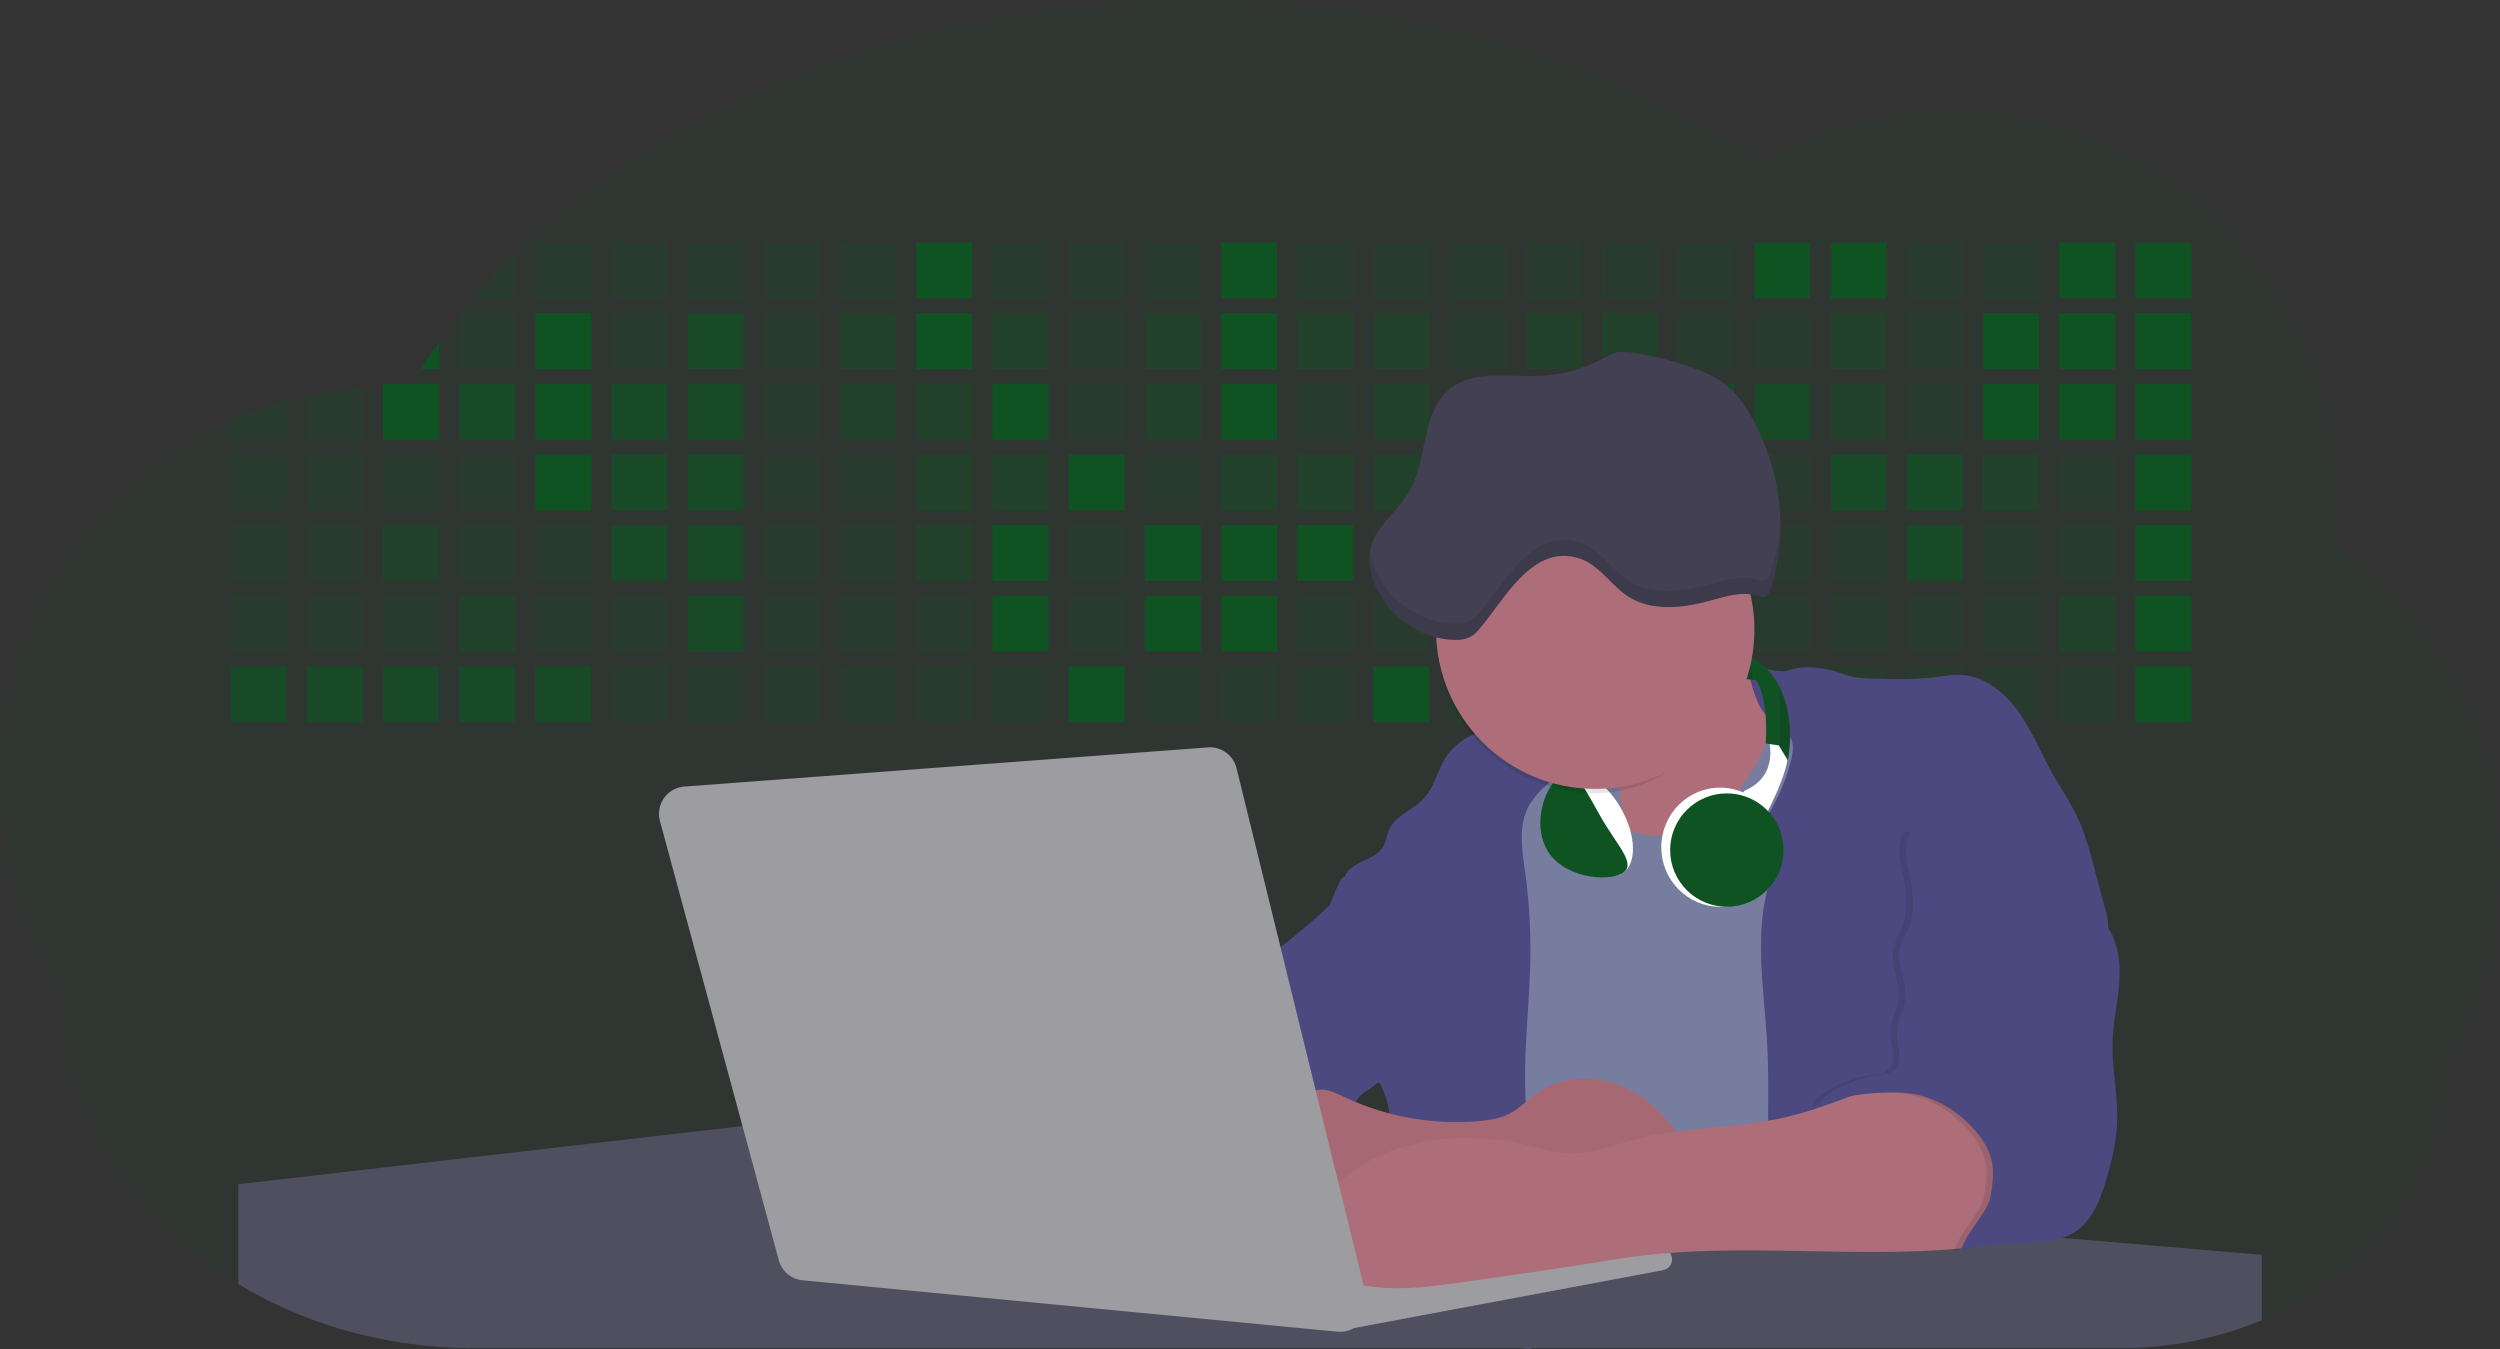 <svg id="aa7bae02-e79e-4d6b-a496-aba15f39787c" data-name="Layer 1" xmlns="http://www.w3.org/2000/svg" width="1144" height="617.32" viewBox="0 0 1144 617.32"><rect x="0" y="0" width="1144" height="617.32" fill="#333333" stroke="none"/><title>developer activity</title><path d="M1172,537.57a181.92,181.92,0,0,1-6.85,49.6,180.06,180.06,0,0,1-19.27,44.28c0,50.1-33.82,93.4-82.91,114a167.3,167.3,0,0,1-64.73,12.8H245.17c-40.25,0-77.55-10.86-108.14-29.36A185.76,185.76,0,0,1,112.2,711c-34-29.22-55.08-69.6-55.08-114.2A180.5,180.5,0,0,1,28,498.08c0-73.36,43.39-136.44,105.55-164.29a174.52,174.52,0,0,1,25.51-9.12q4.63-1.26,9.36-2.26a175.39,175.39,0,0,1,25.51-3.5q4.65-.29,9.35-.33H205c3.46,0,6.89.12,10.3.32l1.12-1.9q2.06-3.44,4.22-6.81,3.9-6.14,8.18-12.1,4.48-6.29,9.35-12.38l.83-1q2.76-3.44,5.64-6.8,9-10.49,19-20.35c72.11-70.68,185.08-116.18,312.08-116.18,98.82,0,189.15,27.55,258.34,73.07A174.18,174.18,0,0,1,920,191.86c97.74,0,177,80.37,177,179.51a184.9,184.9,0,0,1-1,18.78A180,180,0,0,1,1172,537.57Z" transform="translate(-28 -141.34)" fill="#0f5323" opacity="0.1"/><path d="M263.66,257.52v20.35h-19Q253.59,267.39,263.66,257.52Z" transform="translate(-28 -141.34)" fill="#0f5323" opacity="0.2"/><rect x="245.02" y="111.02" width="25.51" height="25.51" fill="#0f5323" opacity="0.2"/><rect x="279.88" y="111.02" width="25.51" height="25.51" fill="#0f5323" opacity="0.2"/><rect x="314.75" y="111.02" width="25.51" height="25.51" fill="#0f5323" opacity="0.2"/><rect x="349.61" y="111.02" width="25.51" height="25.51" fill="#0f5323" opacity="0.2"/><rect x="384.48" y="111.02" width="25.51" height="25.51" fill="#0f5323" opacity="0.2"/><rect x="419.35" y="111.02" width="25.51" height="25.51" fill="#0f5323"/><rect x="454.21" y="111.02" width="25.51" height="25.51" fill="#0f5323" opacity="0.2"/><rect x="489.08" y="111.02" width="25.51" height="25.51" fill="#0f5323" opacity="0.2"/><rect x="523.94" y="111.02" width="25.51" height="25.51" fill="#0f5323" opacity="0.2"/><rect x="558.81" y="111.02" width="25.51" height="25.51" fill="#0f5323"/><rect x="593.68" y="111.02" width="25.51" height="25.51" fill="#0f5323" opacity="0.2"/><rect x="628.54" y="111.02" width="25.51" height="25.51" fill="#0f5323" opacity="0.2"/><rect x="663.41" y="111.02" width="25.51" height="25.51" fill="#0f5323" opacity="0.2"/><rect x="698.28" y="111.02" width="25.51" height="25.51" fill="#0f5323" opacity="0.2"/><rect x="733.14" y="111.02" width="25.51" height="25.51" fill="#0f5323" opacity="0.2"/><rect x="768.01" y="111.02" width="25.51" height="25.51" fill="#0f5323" opacity="0.2"/><rect x="802.87" y="111.02" width="25.51" height="25.51" fill="#0f5323"/><rect x="837.74" y="111.02" width="25.51" height="25.51" fill="#0f5323"/><rect x="872.61" y="111.02" width="25.51" height="25.51" fill="#0f5323" opacity="0.2"/><rect x="907.47" y="111.02" width="25.51" height="25.51" fill="#0f5323" opacity="0.2"/><rect x="942.34" y="111.02" width="25.51" height="25.51" fill="#0f5323"/><rect x="977.2" y="111.02" width="25.51" height="25.51" fill="#0f5323"/><path d="M228.8,298.08v12.1h-8.18Q224.52,304,228.8,298.08Z" transform="translate(-28 -141.34)" fill="#0f5323"/><rect x="210.15" y="143.33" width="25.51" height="25.51" fill="#0f5323" opacity="0.2"/><rect x="245.02" y="143.33" width="25.51" height="25.51" fill="#0f5323"/><rect x="279.88" y="143.33" width="25.51" height="25.51" fill="#0f5323" opacity="0.2"/><rect x="314.75" y="143.33" width="25.51" height="25.51" fill="#0f5323" opacity="0.7"/><rect x="349.61" y="143.33" width="25.51" height="25.51" fill="#0f5323" opacity="0.2"/><rect x="384.48" y="143.33" width="25.51" height="25.51" fill="#0f5323" opacity="0.4"/><rect x="419.35" y="143.33" width="25.51" height="25.51" fill="#0f5323"/><rect x="454.21" y="143.33" width="25.51" height="25.51" fill="#0f5323" opacity="0.4"/><rect x="489.08" y="143.33" width="25.51" height="25.51" fill="#0f5323" opacity="0.2"/><rect x="523.94" y="143.33" width="25.51" height="25.51" fill="#0f5323" opacity="0.4"/><rect x="558.81" y="143.33" width="25.51" height="25.51" fill="#0f5323"/><rect x="593.68" y="143.33" width="25.51" height="25.51" fill="#0f5323" opacity="0.4"/><rect x="628.54" y="143.33" width="25.51" height="25.51" fill="#0f5323" opacity="0.4"/><rect x="663.41" y="143.33" width="25.51" height="25.51" fill="#0f5323" opacity="0.2"/><rect x="698.28" y="143.33" width="25.51" height="25.51" fill="#0f5323" opacity="0.4"/><rect x="733.14" y="143.33" width="25.51" height="25.51" fill="#0f5323" opacity="0.4"/><rect x="768.01" y="143.33" width="25.51" height="25.51" fill="#0f5323" opacity="0.2"/><rect x="802.87" y="143.33" width="25.51" height="25.51" fill="#0f5323" opacity="0.2"/><rect x="837.74" y="143.33" width="25.51" height="25.51" fill="#0f5323" opacity="0.4"/><rect x="872.61" y="143.33" width="25.51" height="25.51" fill="#0f5323" opacity="0.2"/><rect x="907.47" y="143.33" width="25.51" height="25.51" fill="#0f5323"/><rect x="942.34" y="143.33" width="25.51" height="25.51" fill="#0f5323"/><rect x="977.2" y="143.33" width="25.51" height="25.51" fill="#0f5323"/><path d="M159.06,324.67V342.5H133.55v-8.71A174.52,174.52,0,0,1,159.06,324.67Z" transform="translate(-28 -141.34)" fill="#0f5323" opacity="0.2"/><polygon points="165.93 177.57 165.93 201.16 140.42 201.16 140.42 181.07 165.93 177.57" fill="#0f5323" opacity="0.2"/><rect x="175.28" y="175.65" width="25.51" height="25.51" fill="#0f5323"/><rect x="210.15" y="175.65" width="25.51" height="25.51" fill="#0f5323" opacity="0.7"/><rect x="245.02" y="175.65" width="25.51" height="25.51" fill="#0f5323"/><rect x="279.88" y="175.65" width="25.51" height="25.51" fill="#0f5323" opacity="0.7"/><rect x="314.75" y="175.65" width="25.51" height="25.51" fill="#0f5323" opacity="0.7"/><rect x="349.61" y="175.65" width="25.51" height="25.51" fill="#0f5323" opacity="0.2"/><rect x="384.48" y="175.65" width="25.51" height="25.51" fill="#0f5323" opacity="0.4"/><rect x="419.35" y="175.65" width="25.51" height="25.51" fill="#0f5323" opacity="0.4"/><rect x="454.21" y="175.65" width="25.51" height="25.51" fill="#0f5323"/><rect x="489.08" y="175.65" width="25.51" height="25.51" fill="#0f5323" opacity="0.2"/><rect x="523.94" y="175.65" width="25.51" height="25.51" fill="#0f5323" opacity="0.4"/><rect x="558.81" y="175.65" width="25.51" height="25.51" fill="#0f5323"/><rect x="593.68" y="175.65" width="25.51" height="25.51" fill="#0f5323" opacity="0.2"/><rect x="628.54" y="175.65" width="25.51" height="25.51" fill="#0f5323" opacity="0.4"/><rect x="663.41" y="175.65" width="25.51" height="25.51" fill="#0f5323" opacity="0.2"/><rect x="698.28" y="175.65" width="25.51" height="25.51" fill="#0f5323"/><rect x="733.14" y="175.65" width="25.51" height="25.51" fill="#0f5323" opacity="0.2"/><rect x="768.01" y="175.65" width="25.51" height="25.51" fill="#0f5323" opacity="0.7"/><rect x="802.87" y="175.65" width="25.51" height="25.51" fill="#0f5323" opacity="0.7"/><rect x="837.74" y="175.65" width="25.51" height="25.51" fill="#0f5323" opacity="0.4"/><rect x="872.61" y="175.65" width="25.51" height="25.51" fill="#0f5323" opacity="0.2"/><rect x="907.47" y="175.65" width="25.51" height="25.51" fill="#0f5323"/><rect x="942.34" y="175.65" width="25.51" height="25.51" fill="#0f5323"/><rect x="977.2" y="175.65" width="25.51" height="25.51" fill="#0f5323"/><rect x="105.55" y="207.96" width="25.51" height="25.51" fill="#0f5323" opacity="0.2"/><rect x="140.42" y="207.96" width="25.51" height="25.51" fill="#0f5323" opacity="0.2"/><rect x="175.28" y="207.96" width="25.51" height="25.51" fill="#0f5323" opacity="0.2"/><rect x="210.15" y="207.96" width="25.51" height="25.51" fill="#0f5323" opacity="0.2"/><rect x="245.02" y="207.96" width="25.51" height="25.51" fill="#0f5323"/><rect x="279.88" y="207.96" width="25.51" height="25.51" fill="#0f5323" opacity="0.7"/><rect x="314.75" y="207.96" width="25.51" height="25.51" fill="#0f5323" opacity="0.7"/><rect x="349.61" y="207.96" width="25.51" height="25.51" fill="#0f5323" opacity="0.2"/><rect x="384.48" y="207.96" width="25.51" height="25.51" fill="#0f5323" opacity="0.2"/><rect x="419.35" y="207.96" width="25.51" height="25.51" fill="#0f5323" opacity="0.4"/><rect x="454.21" y="207.96" width="25.51" height="25.51" fill="#0f5323" opacity="0.4"/><rect x="489.08" y="207.96" width="25.51" height="25.51" fill="#0f5323"/><rect x="523.94" y="207.96" width="25.51" height="25.51" fill="#0f5323" opacity="0.2"/><rect x="558.81" y="207.96" width="25.51" height="25.51" fill="#0f5323" opacity="0.4"/><rect x="593.68" y="207.96" width="25.51" height="25.51" fill="#0f5323" opacity="0.4"/><rect x="628.54" y="207.96" width="25.51" height="25.51" fill="#0f5323" opacity="0.4"/><rect x="663.41" y="207.96" width="25.51" height="25.51" fill="#0f5323" opacity="0.4"/><rect x="698.28" y="207.96" width="25.51" height="25.51" fill="#0f5323" opacity="0.2"/><rect x="733.14" y="207.96" width="25.51" height="25.51" fill="#0f5323" opacity="0.2"/><rect x="768.01" y="207.96" width="25.51" height="25.51" fill="#0f5323" opacity="0.2"/><rect x="802.87" y="207.96" width="25.51" height="25.51" fill="#0f5323" opacity="0.2"/><rect x="837.74" y="207.96" width="25.51" height="25.51" fill="#0f5323" opacity="0.7"/><rect x="872.61" y="207.96" width="25.51" height="25.51" fill="#0f5323" opacity="0.7"/><rect x="907.47" y="207.96" width="25.51" height="25.51" fill="#0f5323" opacity="0.4"/><rect x="942.34" y="207.96" width="25.51" height="25.51" fill="#0f5323" opacity="0.2"/><rect x="977.2" y="207.96" width="25.51" height="25.51" fill="#0f5323"/><rect x="105.55" y="240.28" width="25.51" height="25.51" fill="#0f5323" opacity="0.2"/><rect x="140.42" y="240.28" width="25.51" height="25.51" fill="#0f5323" opacity="0.2"/><rect x="175.28" y="240.28" width="25.51" height="25.51" fill="#0f5323" opacity="0.4"/><rect x="210.15" y="240.28" width="25.51" height="25.51" fill="#0f5323" opacity="0.2"/><rect x="245.02" y="240.28" width="25.51" height="25.51" fill="#0f5323" opacity="0.2"/><rect x="279.88" y="240.28" width="25.51" height="25.51" fill="#0f5323" opacity="0.7"/><rect x="314.75" y="240.28" width="25.51" height="25.51" fill="#0f5323" opacity="0.7"/><rect x="349.61" y="240.28" width="25.51" height="25.51" fill="#0f5323" opacity="0.2"/><rect x="384.48" y="240.28" width="25.51" height="25.51" fill="#0f5323" opacity="0.2"/><rect x="419.35" y="240.28" width="25.51" height="25.51" fill="#0f5323" opacity="0.4"/><rect x="454.21" y="240.28" width="25.51" height="25.51" fill="#0f5323"/><rect x="489.08" y="240.28" width="25.51" height="25.51" fill="#0f5323" opacity="0.2"/><rect x="523.94" y="240.28" width="25.51" height="25.51" fill="#0f5323"/><rect x="558.81" y="240.28" width="25.51" height="25.51" fill="#0f5323"/><rect x="593.68" y="240.28" width="25.51" height="25.51" fill="#0f5323"/><rect x="628.54" y="240.28" width="25.51" height="25.51" fill="#0f5323" opacity="0.2"/><rect x="663.41" y="240.28" width="25.51" height="25.51" fill="#0f5323"/><rect x="698.28" y="240.28" width="25.51" height="25.51" fill="#0f5323" opacity="0.2"/><rect x="733.14" y="240.28" width="25.51" height="25.51" fill="#0f5323" opacity="0.2"/><rect x="768.01" y="240.28" width="25.51" height="25.51" fill="#0f5323" opacity="0.2"/><rect x="802.87" y="240.28" width="25.51" height="25.51" fill="#0f5323" opacity="0.2"/><rect x="837.74" y="240.28" width="25.51" height="25.51" fill="#0f5323" opacity="0.2"/><rect x="872.61" y="240.28" width="25.51" height="25.51" fill="#0f5323" opacity="0.7"/><rect x="907.47" y="240.28" width="25.51" height="25.51" fill="#0f5323" opacity="0.2"/><rect x="942.34" y="240.28" width="25.51" height="25.51" fill="#0f5323" opacity="0.2"/><rect x="977.2" y="240.28" width="25.51" height="25.51" fill="#0f5323"/><rect x="105.55" y="272.59" width="25.51" height="25.51" fill="#0f5323" opacity="0.2"/><rect x="140.42" y="272.59" width="25.51" height="25.51" fill="#0f5323" opacity="0.2"/><rect x="175.28" y="272.59" width="25.51" height="25.51" fill="#0f5323" opacity="0.2"/><rect x="210.15" y="272.59" width="25.51" height="25.51" fill="#0f5323" opacity="0.4"/><rect x="245.02" y="272.59" width="25.51" height="25.51" fill="#0f5323" opacity="0.2"/><rect x="279.88" y="272.59" width="25.51" height="25.51" fill="#0f5323" opacity="0.2"/><rect x="314.75" y="272.59" width="25.51" height="25.51" fill="#0f5323" opacity="0.7"/><rect x="349.61" y="272.59" width="25.51" height="25.51" fill="#0f5323" opacity="0.2"/><rect x="384.48" y="272.59" width="25.51" height="25.51" fill="#0f5323" opacity="0.2"/><rect x="419.35" y="272.59" width="25.51" height="25.51" fill="#0f5323" opacity="0.2"/><rect x="454.21" y="272.59" width="25.51" height="25.51" fill="#0f5323"/><rect x="489.08" y="272.59" width="25.51" height="25.51" fill="#0f5323" opacity="0.2"/><rect x="523.94" y="272.59" width="25.51" height="25.51" fill="#0f5323"/><rect x="558.81" y="272.59" width="25.51" height="25.51" fill="#0f5323"/><rect x="593.68" y="272.59" width="25.51" height="25.51" fill="#0f5323" opacity="0.2"/><rect x="628.54" y="272.59" width="25.51" height="25.51" fill="#0f5323" opacity="0.2"/><rect x="663.41" y="272.59" width="25.51" height="25.51" fill="#0f5323" opacity="0.2"/><rect x="698.28" y="272.59" width="25.51" height="25.51" fill="#0f5323" opacity="0.2"/><rect x="733.14" y="272.59" width="25.51" height="25.51" fill="#0f5323" opacity="0.2"/><rect x="768.01" y="272.59" width="25.51" height="25.51" fill="#0f5323" opacity="0.2"/><rect x="802.87" y="272.59" width="25.51" height="25.51" fill="#0f5323" opacity="0.2"/><rect x="837.74" y="272.59" width="25.51" height="25.51" fill="#0f5323" opacity="0.2"/><rect x="872.61" y="272.59" width="25.51" height="25.51" fill="#0f5323" opacity="0.2"/><rect x="907.47" y="272.59" width="25.51" height="25.51" fill="#0f5323" opacity="0.2"/><rect x="942.34" y="272.59" width="25.51" height="25.51" fill="#0f5323" opacity="0.4"/><rect x="977.2" y="272.59" width="25.51" height="25.51" fill="#0f5323"/><rect x="105.55" y="304.91" width="25.51" height="25.51" fill="#0f5323" opacity="0.7"/><rect x="140.42" y="304.91" width="25.51" height="25.51" fill="#0f5323" opacity="0.7"/><rect x="175.28" y="304.91" width="25.51" height="25.51" fill="#0f5323" opacity="0.7"/><rect x="210.15" y="304.91" width="25.51" height="25.51" fill="#0f5323" opacity="0.7"/><rect x="245.02" y="304.91" width="25.51" height="25.51" fill="#0f5323" opacity="0.7"/><rect x="279.88" y="304.91" width="25.51" height="25.51" fill="#0f5323" opacity="0.2"/><rect x="314.75" y="304.91" width="25.51" height="25.51" fill="#0f5323" opacity="0.2"/><rect x="349.61" y="304.91" width="25.51" height="25.51" fill="#0f5323" opacity="0.2"/><rect x="384.48" y="304.91" width="25.51" height="25.51" fill="#0f5323" opacity="0.2"/><rect x="419.35" y="304.91" width="25.51" height="25.51" fill="#0f5323" opacity="0.2"/><rect x="454.21" y="304.91" width="25.51" height="25.51" fill="#0f5323" opacity="0.2"/><rect x="489.08" y="304.91" width="25.51" height="25.51" fill="#0f5323"/><rect x="523.94" y="304.91" width="25.51" height="25.51" fill="#0f5323" opacity="0.2"/><rect x="558.81" y="304.91" width="25.51" height="25.51" fill="#0f5323" opacity="0.2"/><rect x="593.68" y="304.91" width="25.51" height="25.51" fill="#0f5323" opacity="0.2"/><rect x="628.54" y="304.91" width="25.51" height="25.51" fill="#0f5323"/><rect x="663.41" y="304.91" width="25.51" height="25.51" fill="#0f5323" opacity="0.2"/><rect x="698.28" y="304.91" width="25.51" height="25.51" fill="#0f5323" opacity="0.2"/><rect x="733.14" y="304.91" width="25.51" height="25.51" fill="#0f5323" opacity="0.2"/><rect x="768.01" y="304.91" width="25.51" height="25.51" fill="#0f5323" opacity="0.2"/><rect x="802.87" y="304.91" width="25.51" height="25.51" fill="#0f5323" opacity="0.2"/><rect x="837.74" y="304.91" width="25.51" height="25.51" fill="#0f5323" opacity="0.2"/><rect x="872.61" y="304.91" width="25.51" height="25.51" fill="#0f5323" opacity="0.2"/><rect x="907.47" y="304.91" width="25.51" height="25.51" fill="#0f5323" opacity="0.2"/><rect x="942.34" y="304.91" width="25.51" height="25.51" fill="#0f5323" opacity="0.2"/><rect x="977.2" y="304.91" width="25.51" height="25.51" fill="#0f5323"/><circle cx="734.52" cy="363.89" r="34.87" fill="#767d9f"/><path d="M760.71,460.87q5.22,22.78,8.86,45.9c.73,4.58,1.38,9.41-.28,13.74-1.39,3.61-4.22,6.43-6.44,9.59s-3.9,7.21-2.55,10.83,5.29,5.6,9.05,6.62c10.76,2.9,22.23.79,32.94-2.35a53.29,53.29,0,0,0,13.81-5.72c4.54-2.88,8.26-6.88,11.68-11,15.61-18.93,25.83-41.65,35.45-64.23a39.12,39.12,0,0,1-33.11-13.34c-3.94-4.63-6.83-11.08-4.61-16.74-6.51,3.57-14.24,3.81-21.25,6.25a75.49,75.49,0,0,0-12.5,6.15q-7.18,4.15-14.28,8.46C772.07,458.29,767,461.19,760.71,460.87Z" transform="translate(-28 -141.34)" fill="#ae6e79"/><path d="M833.64,487.05c-6.11,11.89-14.06,23.32-25.41,30.4s-26.63,9-38,2c-5.6-3.42-9.84-8.62-14.73-13s-11-8.13-17.57-7.56c-7.24.63-12.91,6.28-17.76,11.69-7.36,8.22-14.47,16.79-19.68,26.52-10,18.7-12.37,40.56-11.93,61.76s3.51,42.29,3.58,63.49c.1,26.08-4.32,51.95-8.79,77.64,41.1-5.06,82.25,6,123.44,10.19,26.36,2.71,52.92,2.65,79.42,2.58,4.66,0,9.62-.12,13.5-2.7a18.2,18.2,0,0,0,5.59-6.64c3.66-6.75,5.13-14.45,6.15-22.06,2.59-19.22,2.67-38.68,2.74-58.08.18-47,.35-94.17-5.62-140.8-1.47-11.47-3.35-23-7.75-33.73s-11.58-20.6-21.62-26.35c-6.45-3.7-21.4-10.14-29-6.41C841.67,460.15,837.73,479.09,833.64,487.05Z" transform="translate(-28 -141.34)" fill="#767d9f"/><path d="M836.68,619.77c-1.55-29-7.86-59.95,5.57-85.69,3.3-6.32-8.54-14.21-4.88-20.33a92.08,92.08,0,0,0,10.06-23.93c.76-2.89,1.37-5.95.65-8.85-1.33-5.29-6.56-8.44-11-11.66-4.9-3.56-7.42-14.41-9-20.28s12.57,1.2,18.26-.89c7.9-2.89,17.94-1.07,25.82,1.86,4.4,1.62,9.18,1.76,13.87,1.88,9.11.24,18.25.47,27.29-.65,4.06-.51,8.13-1.28,12.21-1.05,10.41.59,19.46,7.71,25.62,16.13s10.08,18.23,15.13,27.35c4.21,7.6,9.23,14.78,12.82,22.69,3.18,7,5.19,14.52,7.18,22l5.13,19.19a25.58,25.58,0,0,1,1.26,8.51c-.26,3.07-1.62,5.93-3,8.66A164.12,164.12,0,0,1,971,603.2c-10.79,13.23-23.89,25.16-30.3,41-2.5,6.17-3.89,12.73-5.16,19.27a707.94,707.94,0,0,0-10.9,79.15,174.2,174.2,0,0,0-36.52-12.21,177.61,177.61,0,0,0-19-3c-5.59-.58-12.8.52-18.12-1-8.9-2.53-9.88-17.58-11.23-25.46-2.16-12.55-2.59-25.32-2.67-38C837,648.53,837.45,634.14,836.68,619.77Z" transform="translate(-28 -141.34)" fill="#4c4981"/><path d="M641.23,565.54c4.21,24,8.85,48.07,18,70.62-.23.22-.46.42-.69.62-.81.69-1.65,1.34-2.53,2-2.05,1.44-4.3,2.66-6,4.54a8,8,0,0,0-1.5,2.45,5.48,5.48,0,0,0,0,4.47c-4.77,2.11-10.31,1.46-15.66,1.26-4.61-.17-9.08,0-12.78,2.53-5.14,3.54-6.69,10.34-7.52,16.52q-.46,3.38-.79,6.77-.32,3.15-.52,6.32a188.61,188.61,0,0,0-.19,21q.08,1.92.21,3.84c-16.34-.39-31.23-8.91-45.32-17.19-3.22-1.89-6.54-3.88-8.63-7A15.8,15.8,0,0,1,555,674c0-.51.09-1,.16-1.52a41.58,41.58,0,0,1,2.29-8.68,107.2,107.2,0,0,1,19.19-32.65c3.58-4.18,7.61-8.27,9.28-13.52.73-2.29,1-4.72,1.74-7,3.32-9.88,15.3-14.55,19.4-24.14,1-2.29,1.46-4.8,2.7-7a17.63,17.63,0,0,1,4.25-4.75c.73-.61,1.49-1.2,2.24-1.79q10.54-8.26,20.31-17.45,1.82-1.71,3.6-3.46A59.48,59.48,0,0,0,641.23,565.54Z" transform="translate(-28 -141.34)" fill="#4c4981"/><path d="M742,494.56c-1.44,1.52-3,2.95-4.53,4.37l-.41.37-1.62,1.5a39,39,0,0,0-7.55,8.79l-.17.28c-5.1,9.13-3.21,20.37-1.79,30.74a261.55,261.55,0,0,1,2.37,39c-.26,18-2.38,35.88-2.42,53.86,0,4.08.09,8.15.27,12.23.29,6.63.79,13.25,1.39,19.87.65,7.26,1.43,14.51,2.16,21.76.58,5.61,1.13,11.21,1.59,16.81.23,2.9.45,5.79.63,8.69.21,3.4.38,6.81.48,10.21h0c.07,2.16.11,4.31.11,6.47,0,1.23,0,2.45,0,3.67q0,3.51-.19,7-.2,4.49-.61,9c-.31,3.27-.86,6.84-3.16,9.14-.14.14-.29.27-.44.4l-3.24-.4a332.72,332.72,0,0,0-67.3-1.2c.49-3.38.94-6.75,1.38-10.14.2-1.6.4-3.21.59-4.82q.33-2.76.63-5.52c.23-2,.44-4,.64-6q.78-7.73,1.37-15.47.87-11.29,1.32-22.62.22-5.41.34-10.83.17-6.72.16-13.45,0-6.54-.11-13.1c0-1.44-.06-2.88-.18-4.31a27.35,27.35,0,0,0-.53-3.83,49.87,49.87,0,0,0-3-8.48c-.22-.52-.43-1-.64-1.55-.12-.27-.23-.55-.34-.82,5.76-5.13,9.86-12,13.8-18.76,6.39-10.89,12.93-22.26,14-34.84s-5.18-26.71-17.2-30.55c-3.27-1-6.73-1.28-10.1-1.87-3.18-.56-9.81-1.83-13.49-4.11q-3,3.08-6,6.05a22.15,22.15,0,0,1,2.17-8.71l1.42.07a2.71,2.71,0,0,1-.16-1c0-1.07.74-2.28,2.32-3.62,4.71-4,12.12-4.89,15.09-10.3,1.24-2.25,1.45-4.93,2.45-7.29,2.87-6.73,11.11-9.21,16.07-14.59s6.2-13,10.21-19a28.62,28.62,0,0,1,12-10c.4-.19.81-.38,1.22-.55,8.3-3.55,18.16-4.36,26.76-4.34,3.34,0,12,.1,16.24,1.79a5.32,5.32,0,0,1,1.85,1.13C752.37,480.61,745.34,491,742,494.56Z" transform="translate(-28 -141.34)" fill="#4c4981"/><path d="M642.72,542.69a60.88,60.88,0,0,1,46.74,4.87c7.2,4,13.66,9.58,17.62,16.78,5.95,10.8,5.69,23.82,5.27,36.15-.21,6.17-.48,12.56-3.2,18.1C706,625,700.06,629.4,694,633a42.24,42.24,0,0,1-12.32,5.33c-6.72,1.46-13.7.22-20.47-1-7.36-1.36-15.26-3-20.37-8.48-3-3.18-4.64-7.31-6.26-11.35q-3.49-8.75-7-17.48c-4.05-10.11-5.42-18.52-.07-28.37,2.43-4.49,5.4-8.69,7.8-13.21C636.51,556.14,640.81,543.28,642.72,542.69Z" transform="translate(-28 -141.34)" fill="#4c4981"/><path d="M1063,715.56v29.9a167.3,167.3,0,0,1-64.73,12.8H728.58c-.14.14-.29.27-.44.4l-3.24-.4H245.17c-40.25,0-77.55-10.86-108.14-29.36V683.25l230.72-26.63.18,0L502.29,668l34.77,3,18.06,1.53,37.38,3.17,19.23,1.63,28,2.38,3.94.33,20.18,1.71L691.23,684l38.5,3.26,64.18,5.45,45.15,3.83,74.14,6.29,14.1,1.19,1.52.13,1.32.11,18.62,1.58,20.44,1.74,2.37.2Z" transform="translate(-28 -141.34)" fill="#504f60"/><polygon points="764 573.12 474.86 523.77 463.65 580.46 596.19 596.33 637 601.44 749.26 579.33 764 573.12" fill="#9c9ca1"/><path d="M642.33,739.94l144.86-27.23a5,5,0,0,1,5.94,4.93h0a5,5,0,0,1-4.09,4.93L647.57,749.06Z" transform="translate(-28 -141.34)" fill="#9c9ca1"/><path d="M705.17,654.31c4.51-.42,9.08-1.13,13.14-3.13,5-2.49,8.89-6.78,13.52-9.94,10.18-7,23.8-7.94,35.47-3.92s21.41,12.63,28.23,22.91c4.53,6.85,7.93,15.59,4.73,23.15a30.51,30.51,0,0,1-4.12,6.44l-8.34,10.9a29,29,0,0,1-5.66,6.09c-3.12,2.27-7,3.2-10.82,3.76-10.15,1.48-20.48.64-30.71,1.32-17.57,1.17-34.73,6.83-52.34,6.64-10.12-.11-20.11-2.15-30-4.19l-43.77-9c-7.62-1.56-16.23-3.84-19.82-10.75-1.61-3.11-1.91-6.71-2.1-10.21-.52-9.64,0-20.36,6.68-27.31,6.28-6.52,16.21-8.58,23.71-13.4,9.18-5.91,12.21-4,21.89.44A120,120,0,0,0,705.17,654.31Z" transform="translate(-28 -141.34)" fill="#ae6e79"/><path d="M705.17,654.31c4.51-.42,9.08-1.13,13.14-3.13,5-2.49,8.89-6.78,13.52-9.94,10.18-7,23.8-7.94,35.47-3.92s21.41,12.63,28.23,22.91c4.53,6.85,7.93,15.59,4.73,23.15a30.51,30.51,0,0,1-4.12,6.44l-8.34,10.9a29,29,0,0,1-5.66,6.09c-3.12,2.27-7,3.2-10.82,3.76-10.15,1.48-20.48.64-30.71,1.32-17.57,1.17-34.73,6.83-52.34,6.64-10.12-.11-20.11-2.15-30-4.19l-43.77-9c-7.62-1.56-16.23-3.84-19.82-10.75-1.61-3.11-1.91-6.71-2.1-10.21-.52-9.64,0-20.36,6.68-27.31,6.28-6.52,16.21-8.58,23.71-13.4,9.18-5.91,12.21-4,21.89.44A120,120,0,0,0,705.17,654.31Z" transform="translate(-28 -141.34)" opacity="0.05"/><path d="M880.94,640.6c-12.28,4.75-24.63,9.52-37.49,12.35-21.56,4.75-44.12,4-65.51,9.43-11.3,2.88-22.53,7.52-34.14,6.58-5.19-.42-10.2-2-15.25-3.2-28.37-7-60.62-4.73-83.66,13.27-7.88,6.15-14.33,13.82-20.18,22a14.7,14.7,0,0,0,5.91,21.88A86.62,86.62,0,0,0,659,730.48c13.13,1.16,26.32-.7,39.38-2.56,19.38-2.75,38.77-5.51,58.1-8.6,6.94-1.11,13.88-2.26,20.86-3.14,50.23-6.35,101.37,1.37,151.73-3.93,5.09-.54,10.27-1.24,14.9-3.41,11.72-5.5,17.52-20,15.1-32.74s-11.76-23.33-23-29.83c-9.42-5.47-19.58-7.68-30.07-10C896.26,634,890.32,637,880.94,640.6Z" transform="translate(-28 -141.34)" fill="#ae6e79"/><path d="M988.67,564.44c5.54,7.26,6.72,17,6.12,26.09s-2.76,18.08-3.08,27.21c-.44,12.52,2.58,25,2.07,37.48-.36,8.73-2.43,17.29-4.88,25.67-2.89,9.89-7.07,20.52-16.2,25.27-12.12,6.31-37.54,2.76-50.29,7.7,1.16-7.23,12.28-17.7,13.44-24.93.8-5,1.61-10.14.75-15.15-1.1-6.39-4.85-12.06-9.3-16.78-7.08-7.51-16.32-13.16-26.47-15s-35-.33-43.12,6.08c-1-6.62,17.6-13,24.14-14.43,3.26-.73,7-.32,9.61-2.39,5-3.92,1.37-11.73,1.61-18,.19-5,3.11-9.58,3.7-14.58,1-8-4.22-16.15-2.17-24,.76-2.9,2.45-5.45,3.62-8.21,3.56-8.45,2-18.09.1-27.07-1.18-5.64-2.33-12,.81-16.81,2.91-4.49,11.17,11.5,16.46,10.76,17.47-2.45,33.28-15.4,47.39-4.8,7.19,5.4,8.13,11,11,18.71C976.77,554.6,984,558.36,988.67,564.44Z" transform="translate(-28 -141.34)" opacity="0.1"/><path d="M991.67,564.44c5.54,7.26,6.72,17,6.12,26.09s-2.76,18.08-3.08,27.21c-.44,12.52,2.58,25,2.07,37.48-.36,8.73-2.43,17.29-4.88,25.67-2.89,9.89-7.07,20.52-16.2,25.27-12.12,6.31-37.54,2.76-50.29,7.7,1.16-7.23,12.28-17.7,13.44-24.93.8-5,1.61-10.14.75-15.15-1.1-6.39-4.85-12.06-9.3-16.78-7.08-7.51-16.32-13.16-26.47-15s-35-.33-43.12,6.08c-1-6.62,17.6-13,24.14-14.43,3.26-.73,7-.32,9.61-2.39,5-3.92,1.37-11.73,1.61-18,.19-5,3.11-9.58,3.7-14.58,1-8-4.22-16.15-2.17-24,.76-2.9,2.45-5.45,3.62-8.21,3.56-8.45,2-18.09.1-27.07-1.18-5.64-2.33-12,.81-16.81,2.91-4.49,8.6-6.19,13.89-6.94a68.42,68.42,0,0,1,50,12.9c7.19,5.4,8.13,11,11,18.71C979.77,554.6,987,558.36,991.67,564.44Z" transform="translate(-28 -141.34)" fill="#4c4981"/><path d="M330,517.06,384.37,718a12.55,12.55,0,0,0,10.91,9.21L640,750.72a12.54,12.54,0,0,0,13.38-15.48L593.84,492.86a12.54,12.54,0,0,0-13.12-9.51L341.13,501.27A12.54,12.54,0,0,0,330,517.06Z" transform="translate(-28 -141.34)" fill="#9c9ca1"/><ellipse cx="787.11" cy="387.68" rx="26.9" ry="27.25" fill="#fff"/><path d="M837.2,479.31s5.67,16.86-11.06,23.95L824,507l10.48,10.34S847.4,493.77,846,485.4C846,485.4,844,476.9,837.2,479.31Z" transform="translate(-28 -141.34)" fill="#fff"/><circle cx="790.2" cy="388.99" r="25.94" fill="#0f5323"/><path d="M846.13,489.23l-4.12-6.8-6-.85c1.28-22.39-4.53-29.06-4.53-29.06l-1.35-.13-5.88-.57-11.06-11.48v-3.26c15.54,1.85,24.13,9.23,28.77,17.88C850.16,470.14,846.13,489.23,846.13,489.23Z" transform="translate(-28 -141.34)" fill="#0f5323"/><path d="M830.18,448.27v4.12l-5.88-.57-11.06-11.48S830.35,444.17,830.18,448.27Z" transform="translate(-28 -141.34)" stroke="#4c4981" stroke-miterlimit="10" opacity="0.1"/><path d="M846.13,489.23l-4.12-6.8V455C850.16,470.14,846.13,489.23,846.13,489.23Z" transform="translate(-28 -141.34)" stroke="#4c4981" stroke-miterlimit="10" opacity="0.1"/><ellipse cx="757.11" cy="518.2" rx="14.43" ry="26.32" transform="translate(-185.67 306.64) rotate(-30)" fill="#fff"/><path d="M761,516c7.27,12.59,16.19,21,9.29,25s-27,2-34.27-10.6-.67-30,6.23-34S753.72,503.38,761,516Z" transform="translate(-28 -141.34)" fill="#0f5323"/><path d="M825.73,425.3c0,40.23-27.53,79-67.76,79a72.85,72.85,0,0,1,0-145.7C798.2,358.64,825.73,385.06,825.73,425.3Z" transform="translate(-28 -141.34)" opacity="0.1"/><circle cx="729.97" cy="288.15" r="72.85" fill="#ae6e79"/><path d="M751.57,397.21c8.67,3.19,13.8,12.15,21.58,17.14,11,7,25.32,5.19,37.88,1.73,7-1.91,14.32-4.24,21.21-2.12a6,6,0,0,0,3.23.46c1.5-.43,2.24-2.09,2.73-3.57,8.52-25.4,4.69-54.17-8.17-77.67-3.32-6.06-7.3-11.92-12.78-16.13-4.32-3.31-9.4-5.48-14.52-7.33a145,145,0,0,0-28.88-7.13,17.94,17.94,0,0,0-5.27-.17c-2.41.39-4.57,1.69-6.72,2.85A68.78,68.78,0,0,1,732,313.38c-14,.53-30-2.77-40.79,6.21-13,10.77-9.76,31.78-18.19,46.4-5.58,9.67-16.34,16.69-18.11,27.7a25.57,25.57,0,0,0,.63,10.07c4.12,16.94,20.52,30.06,38,30.37a14.42,14.42,0,0,0,7.76-1.59,17.55,17.55,0,0,0,4.09-3.89C716.84,415.09,729.94,389.25,751.57,397.21Z" transform="translate(-28 -141.34)" fill="#444053"/><path d="M838.2,403.48c-.49,1.48-1.23,3.14-2.73,3.57a6,6,0,0,1-3.23-.46c-6.89-2.12-14.25.21-21.2,2.12-12.57,3.46-26.92,5.31-37.88-1.73-7.79-5-12.91-14-21.59-17.14-21.63-8-34.73,17.88-46.21,31.44a17.55,17.55,0,0,1-4.09,3.89,14.42,14.42,0,0,1-7.76,1.59c-17.42-.31-33.83-13.43-38-30.37-.23-1-.43-2-.58-3,0,.09,0,.17-.05.26a25.57,25.57,0,0,0,.63,10.07c4.12,16.94,20.53,30.06,38,30.37a14.42,14.42,0,0,0,7.76-1.59,17.55,17.55,0,0,0,4.09-3.89c11.48-13.56,24.58-39.4,46.21-31.44,8.68,3.19,13.8,12.15,21.59,17.14,11,7,25.31,5.19,37.88,1.73,7-1.91,14.31-4.24,21.2-2.12a6,6,0,0,0,3.23.46c1.5-.43,2.24-2.09,2.73-3.57a90.29,90.29,0,0,0,4.48-32.26A88.8,88.8,0,0,1,838.2,403.48Z" transform="translate(-28 -141.34)" opacity="0.1"/></svg>